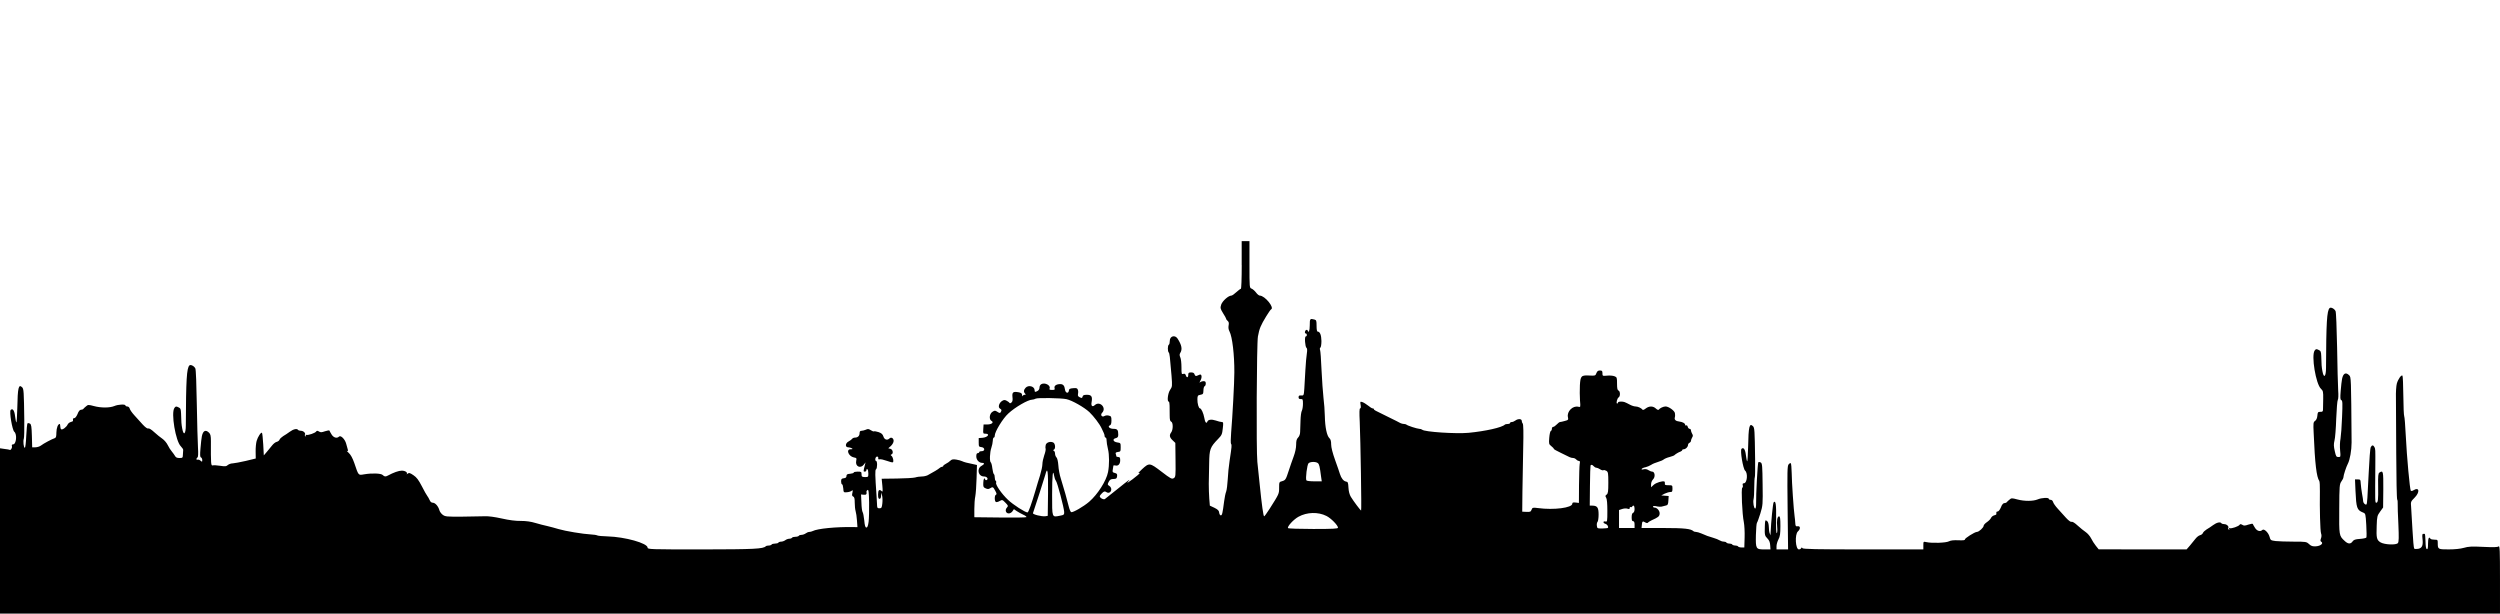 <?xml version="1.0" standalone="no"?>
<!DOCTYPE svg PUBLIC "-//W3C//DTD SVG 20010904//EN"
 "http://www.w3.org/TR/2001/REC-SVG-20010904/DTD/svg10.dtd">
<svg version="1.0" xmlns="http://www.w3.org/2000/svg"
 width="2571pt" height="631pt" viewBox="0 0 2571 631"
 preserveAspectRatio="xMidYMid meet">
<g transform="translate(0,631) scale(0.1,-0.1)"
fill="#000000" stroke="none">
<path d="M12770 3585 c0 -144 -4 -245 -9 -245 -5 0 -26 -16 -47 -35 -20 -19
-43 -35 -51 -35 -30 0 -91 -55 -104 -92 -11 -35 -10 -41 19 -89 18 -27 32 -54
32 -58 0 -5 7 -14 16 -22 11 -9 14 -22 9 -46 -4 -21 -1 -43 9 -61 29 -55 51
-240 50 -422 0 -104 -19 -454 -33 -620 -5 -58 -5 -110 -1 -115 9 -11 8 -23
-15 -175 -8 -52 -17 -138 -19 -190 -3 -52 -10 -109 -16 -125 -7 -17 -16 -61
-21 -100 -16 -125 -21 -145 -34 -145 -8 0 -15 12 -17 28 -2 21 -13 32 -49 50
l-47 22 -6 73 c-3 39 -5 108 -5 152 1 44 3 139 4 210 2 146 9 165 93 252 36
37 41 48 47 107 7 60 6 66 -11 66 -11 0 -37 7 -60 15 -45 15 -80 11 -88 -12
-9 -24 -24 -6 -31 40 -8 46 -31 97 -44 97 -14 0 -28 51 -27 95 1 36 4 40 31
45 27 5 30 9 31 45 0 21 6 41 12 43 7 2 12 15 12 28 0 18 -5 24 -23 24 -13 0
-29 -6 -36 -12 -8 -7 -6 1 4 18 19 33 14 70 -8 61 -6 -3 -19 -8 -29 -12 -11
-4 -18 0 -23 14 -4 15 -15 21 -36 21 -24 0 -29 -4 -29 -25 0 -30 -16 -33 -25
-5 -5 15 -12 19 -26 15 -18 -6 -19 -1 -19 69 0 41 -5 87 -12 101 -9 21 -9 31
0 46 23 37 15 80 -28 147 -27 41 -80 26 -80 -23 0 -19 -4 -37 -10 -40 -13 -8
-13 -68 -1 -80 9 -10 12 -35 29 -240 8 -106 8 -111 -15 -145 -23 -34 -33 -120
-14 -120 5 0 9 -19 9 -42 0 -24 0 -69 1 -101 0 -42 4 -59 15 -63 21 -8 21 -83
1 -110 -22 -29 -18 -52 14 -82 l28 -27 2 -175 c2 -168 1 -176 -19 -188 -19
-11 -31 -5 -126 68 -121 92 -125 93 -200 24 -27 -25 -43 -43 -36 -39 6 3 12 3
12 -2 -1 -4 -33 -32 -73 -62 -49 -37 -64 -45 -47 -26 31 36 23 31 -115 -80
-60 -49 -115 -92 -122 -97 -13 -10 -53 11 -53 28 0 6 11 21 24 33 20 19 27 21
44 10 42 -27 72 35 31 63 -20 13 -21 16 -7 43 12 23 23 29 49 29 29 1 34 5 37
28 3 22 -2 29 -23 34 -24 6 -26 10 -21 37 3 16 6 33 6 37 0 5 9 6 20 3 29 -8
50 14 50 53 0 27 -4 34 -20 34 -11 0 -20 4 -20 9 0 5 -3 16 -6 24 -4 11 2 16
23 19 26 3 28 6 28 48 0 44 -1 45 -35 50 -43 6 -53 35 -16 44 20 5 26 13 26
35 0 50 -9 61 -50 61 -39 0 -64 25 -35 36 10 4 15 20 15 50 0 39 -3 44 -27 50
-14 4 -34 2 -44 -4 -26 -17 -47 11 -25 33 49 50 -24 126 -75 79 -25 -23 -41
-9 -33 31 10 56 -1 75 -48 75 -31 0 -41 -4 -45 -19 -4 -16 -8 -17 -28 -7 -18
8 -23 17 -19 33 3 12 3 31 -1 43 -6 18 -13 21 -48 18 -35 -3 -43 -7 -45 -26
-5 -34 -36 -24 -40 13 -5 39 -19 55 -49 55 -39 0 -65 -18 -58 -41 5 -16 1 -19
-25 -19 -25 0 -31 3 -26 16 12 31 -48 63 -84 44 -12 -6 -20 -21 -20 -35 0 -14
-8 -29 -19 -35 -26 -14 -31 -13 -31 6 0 41 -63 59 -93 26 -20 -22 -22 -43 -5
-60 9 -9 8 -12 -4 -12 -9 0 -19 -6 -21 -12 -3 -7 -6 -3 -6 9 -1 17 -9 24 -36
29 -56 10 -68 1 -63 -49 4 -29 1 -47 -10 -56 -9 -9 -17 -10 -21 -4 -3 6 -16
15 -29 22 -19 10 -28 10 -48 -3 -31 -21 -43 -65 -20 -78 18 -10 19 -17 7 -37
-7 -11 -13 -10 -34 4 -24 15 -27 15 -51 0 -31 -20 -37 -78 -10 -93 28 -15 3
-37 -41 -37 l-40 0 -3 -47 c-3 -46 -2 -48 22 -48 51 0 25 -37 -29 -42 l-40 -3
0 -45 c0 -42 2 -45 28 -48 37 -4 39 -42 2 -42 -14 0 -25 -4 -25 -10 0 -5 -7
-10 -15 -10 -10 0 -15 -10 -15 -33 0 -36 28 -67 60 -67 27 0 25 -14 -5 -30
-54 -29 -36 -110 25 -110 29 0 47 -24 28 -36 -7 -4 -14 -2 -16 4 -8 26 -19 9
-20 -33 -2 -40 1 -47 24 -57 20 -9 30 -9 45 0 28 18 33 16 54 -25 15 -27 17
-37 7 -41 -16 -5 -16 -69 1 -75 6 -2 24 2 38 11 26 14 28 14 59 -18 29 -30 30
-33 15 -50 -23 -25 -11 -60 19 -60 13 0 30 10 38 22 l15 22 29 -20 c16 -11 46
-27 67 -37 21 -9 36 -21 33 -25 -2 -4 -124 -6 -270 -4 l-266 3 0 84 c0 46 4
106 10 132 5 26 11 109 13 185 l4 136 -26 6 c-75 15 -108 24 -126 33 -11 6
-39 13 -62 17 -33 5 -46 2 -60 -12 -10 -10 -30 -24 -45 -31 -16 -8 -28 -18
-28 -23 0 -4 -5 -8 -12 -8 -6 0 -19 -6 -27 -14 -15 -13 -58 -39 -121 -73 -14
-7 -41 -13 -60 -13 -19 0 -50 -4 -68 -10 -19 -5 -104 -10 -189 -11 l-156 -2 7
-71 c5 -56 4 -68 -6 -58 -25 25 -38 13 -38 -33 0 -33 4 -45 15 -45 10 0 15 11
16 33 l1 32 9 -30 c5 -16 6 -53 3 -81 -5 -46 -9 -51 -30 -51 -22 0 -24 4 -25
46 -1 25 -3 64 -5 86 -15 213 -16 263 -5 269 14 9 15 86 0 86 -6 0 -9 10 -7
23 2 12 10 22 18 22 8 0 14 -7 12 -17 -2 -11 3 -15 16 -11 10 2 42 -5 72 -16
29 -11 57 -18 62 -15 12 8 1 56 -15 67 -9 6 -9 10 1 14 22 9 14 50 -10 57
l-23 6 28 25 c15 15 27 36 27 51 0 28 -25 43 -43 25 -22 -22 -52 -13 -62 20
-8 24 -19 34 -49 45 -22 7 -43 11 -48 8 -4 -3 -19 3 -33 12 -21 14 -31 15 -51
5 -14 -6 -34 -11 -44 -11 -14 0 -20 -7 -20 -23 0 -29 -18 -47 -47 -47 -12 0
-26 -6 -30 -13 -4 -6 -20 -18 -35 -26 -36 -18 -39 -61 -5 -61 12 0 29 -5 37
-10 12 -8 9 -10 -12 -10 -51 0 -22 -73 33 -84 28 -5 30 -8 24 -36 -12 -57 45
-83 79 -37 l17 22 -6 -25 c-17 -68 -18 -70 -1 -70 9 0 16 7 16 16 0 8 5 12 10
9 6 -3 10 -23 10 -44 0 -36 -1 -37 -35 -37 -31 1 -35 4 -35 29 0 25 -3 27 -40
27 -22 0 -40 -4 -40 -9 0 -6 -17 -11 -37 -13 -30 -2 -38 -7 -38 -23 0 -14 -8
-21 -27 -23 -24 -3 -28 -8 -28 -33 0 -16 4 -29 9 -29 6 0 11 -19 13 -42 3 -42
4 -43 37 -40 19 1 41 8 49 15 12 10 14 7 8 -21 -6 -24 -4 -33 8 -38 12 -5 16
-20 16 -64 0 -31 4 -70 9 -86 5 -16 12 -60 14 -97 l5 -68 -42 1 c-179 3 -370
-16 -418 -41 -10 -5 -26 -9 -35 -9 -10 0 -27 -7 -37 -15 -11 -8 -30 -15 -42
-15 -13 0 -26 -4 -29 -10 -3 -5 -19 -10 -35 -10 -16 0 -32 -4 -35 -10 -3 -5
-16 -10 -28 -10 -12 0 -31 -7 -41 -15 -11 -8 -30 -15 -42 -15 -13 0 -26 -5
-29 -10 -3 -6 -19 -10 -35 -10 -16 0 -32 -4 -35 -10 -3 -5 -16 -10 -29 -10
-12 0 -26 -3 -30 -7 -27 -28 -117 -32 -658 -33 -528 0 -558 1 -558 18 0 46
-232 111 -412 116 -52 1 -99 6 -106 10 -7 4 -36 9 -65 10 -81 4 -266 35 -332
55 -33 10 -85 24 -115 31 -30 6 -86 21 -124 32 -46 14 -95 21 -150 21 -53 -1
-121 8 -196 25 -72 16 -137 25 -175 23 -33 -1 -137 -3 -232 -4 -159 -1 -174 0
-200 19 -15 11 -30 32 -34 46 -11 41 -42 77 -67 78 -15 0 -26 9 -34 28 -7 15
-17 34 -24 42 -7 8 -32 53 -56 100 -34 65 -53 91 -86 113 -37 25 -45 27 -60
16 -9 -7 -14 -9 -10 -5 14 16 -14 36 -50 36 -31 0 -85 -19 -144 -51 -24 -13
-34 -11 -52 6 -17 18 -111 21 -193 7 -59 -10 -55 -15 -100 118 -18 50 -36 84
-57 103 -17 16 -25 25 -17 21 9 -5 12 -1 8 12 -3 11 -11 38 -17 61 -12 46 -56
91 -74 73 -21 -21 -56 -11 -76 22 -11 18 -21 36 -22 40 -2 4 -22 1 -46 -7 -34
-12 -46 -13 -62 -2 -16 9 -22 9 -28 0 -10 -16 -83 -41 -101 -35 -9 3 -11 0 -6
-8 5 -9 4 -11 -4 -6 -6 4 -9 12 -5 17 9 15 -16 39 -42 39 -12 0 -25 4 -29 9
-10 17 -49 8 -85 -19 -19 -14 -50 -35 -68 -45 -17 -11 -34 -27 -37 -36 -3 -9
-16 -20 -30 -23 -13 -3 -34 -20 -47 -37 -13 -16 -37 -46 -54 -66 l-31 -36 -6
113 c-4 62 -9 116 -13 119 -9 10 -43 -41 -55 -84 -6 -22 -11 -71 -10 -110 l1
-70 -103 -25 c-56 -13 -116 -24 -133 -25 -18 0 -40 -8 -51 -17 -16 -15 -27
-16 -79 -8 -32 5 -67 7 -76 4 -19 -6 -20 16 -19 249 0 54 -4 72 -19 87 -35 35
-62 22 -74 -36 -4 -18 -10 -73 -14 -123 -6 -70 -5 -92 5 -95 7 -3 13 -15 13
-27 0 -20 -2 -21 -17 -7 -10 9 -24 13 -30 11 -16 -6 -17 13 -2 23 7 4 9 37 5
103 -3 53 -9 253 -12 445 -3 195 -9 357 -15 367 -13 26 -49 43 -61 31 -28 -28
-35 -145 -37 -615 0 -92 -23 -113 -37 -34 -8 43 -10 65 -12 155 -2 46 -5 54
-28 64 -22 11 -28 10 -40 -7 -37 -50 12 -343 66 -395 14 -14 25 -31 24 -37 -1
-7 -2 -29 -3 -48 -1 -33 -3 -35 -36 -35 -25 0 -37 6 -45 21 -7 11 -21 32 -33
46 -12 13 -31 43 -42 66 -11 23 -36 52 -55 65 -19 12 -56 43 -83 67 -29 27
-53 42 -62 39 -10 -4 -30 11 -58 41 -23 26 -61 68 -85 94 -23 25 -45 56 -48
69 -4 13 -14 22 -25 22 -10 0 -19 5 -19 10 0 15 -73 12 -115 -6 -47 -19 -134
-20 -209 0 -56 15 -61 15 -80 -2 -12 -9 -24 -21 -27 -25 -3 -5 -10 -9 -15 -9
-23 -1 -34 -12 -48 -49 -9 -21 -23 -39 -31 -39 -14 0 -16 -5 -14 -27 0 -5 -10
-10 -23 -13 -13 -3 -27 -15 -32 -25 -11 -26 -53 -58 -66 -50 -6 3 -10 17 -10
31 0 13 -3 24 -6 24 -18 0 -33 -41 -34 -88 0 -41 -4 -54 -17 -58 -27 -8 -115
-55 -142 -76 -13 -10 -39 -18 -57 -18 l-33 0 -3 116 c-3 97 -6 119 -20 128 -9
5 -21 7 -25 2 -4 -4 -10 -62 -13 -129 -3 -71 -9 -122 -15 -122 -12 0 -19 70
-10 94 4 9 6 93 5 186 -4 302 -6 325 -22 342 -37 36 -46 -2 -50 -214 -2 -83
-6 -149 -10 -147 -3 2 -9 31 -13 65 -7 59 -25 83 -45 63 -16 -16 16 -206 37
-224 31 -26 21 -130 -13 -130 -11 0 -15 -6 -11 -20 4 -17 -14 -45 -24 -36 -2
2 -25 6 -52 9 l-47 7 0 -850 0 -850 12855 0 12855 0 0 351 c0 300 -2 350 -14
340 -10 -9 -54 -10 -158 -5 -118 6 -153 4 -200 -10 -35 -10 -93 -16 -156 -16
-110 0 -112 1 -112 66 0 32 -2 34 -34 34 -19 0 -38 4 -41 10 -15 25 -25 5 -25
-51 0 -44 -3 -60 -12 -56 -9 2 -13 29 -14 80 -1 42 -4 77 -8 77 -3 0 -11 0
-17 0 -8 0 -10 -16 -6 -50 8 -68 -3 -96 -44 -104 -18 -3 -37 -2 -41 2 -5 5
-13 92 -18 193 -5 101 -12 208 -14 237 -5 51 -3 55 35 93 58 58 50 115 -11 77
-10 -7 -22 -9 -27 -5 -10 11 -41 347 -52 569 -5 103 -12 192 -16 198 -4 6 -8
100 -9 210 -1 109 -5 202 -9 207 -12 11 -45 -36 -58 -82 -6 -22 -11 -89 -9
-150 1 -60 2 -317 3 -570 1 -253 5 -465 10 -472 4 -6 6 -26 5 -45 -1 -18 2
-113 7 -210 6 -136 5 -181 -5 -193 -18 -22 -136 -17 -178 7 -40 25 -45 44 -40
171 3 96 6 105 35 145 l31 43 2 184 c1 192 -1 200 -40 175 -12 -8 -15 -33 -13
-142 2 -140 -1 -168 -20 -168 -12 0 -12 12 -9 380 1 171 1 172 -9 192 -12 23
-26 23 -38 -1 -6 -10 -15 -128 -21 -262 -12 -261 -16 -318 -23 -326 -10 -9
-32 12 -34 32 0 11 -6 47 -12 80 -6 33 -11 79 -13 103 -2 39 -4 42 -30 42
l-29 0 5 -117 c8 -177 15 -198 76 -223 28 -11 28 -12 35 -130 4 -65 4 -123 1
-128 -3 -5 -33 -12 -66 -14 -48 -3 -64 -9 -76 -26 -20 -29 -47 -28 -82 6 -57
52 -57 56 -55 329 1 238 3 254 22 282 12 16 21 35 21 43 0 20 29 108 45 138
22 41 39 140 39 220 -5 674 -5 671 -25 691 -34 34 -61 21 -73 -37 -4 -18 -10
-73 -14 -123 -6 -74 -5 -92 7 -96 12 -5 13 -33 7 -174 -3 -93 -11 -193 -16
-223 -6 -29 -8 -83 -4 -120 6 -67 6 -68 -18 -68 -21 0 -25 7 -37 61 -11 48
-12 72 -3 108 7 25 15 127 18 226 4 99 11 186 16 192 6 8 8 49 4 100 -3 49 -8
247 -11 442 -4 198 -10 362 -16 372 -13 26 -49 43 -61 31 -28 -28 -35 -145
-37 -615 0 -92 -23 -113 -37 -34 -8 43 -10 65 -12 155 -2 46 -5 54 -28 64 -22
11 -28 10 -40 -7 -36 -50 12 -344 65 -393 22 -21 24 -29 23 -105 -1 -45 -1
-93 -2 -107 0 -21 -5 -26 -27 -25 -25 0 -28 -4 -31 -40 -2 -25 -11 -44 -23
-53 -19 -13 -20 -23 -15 -125 13 -318 30 -455 58 -493 4 -6 7 -54 6 -105 -3
-182 3 -410 12 -434 6 -16 6 -35 -1 -52 -7 -20 -7 -28 3 -34 26 -16 -6 -44
-54 -47 -36 -2 -49 2 -72 23 -26 24 -32 25 -159 25 -73 0 -156 3 -184 6 -51 7
-53 8 -63 45 -12 43 -57 86 -74 69 -21 -21 -56 -11 -76 23 -11 17 -21 35 -22
39 -2 4 -22 1 -46 -7 -34 -12 -46 -13 -62 -2 -16 9 -22 9 -28 0 -10 -16 -83
-41 -101 -35 -9 3 -11 0 -6 -8 5 -9 4 -11 -4 -6 -6 4 -9 12 -5 17 9 15 -16 39
-42 39 -12 0 -25 4 -29 9 -10 17 -49 8 -85 -19 -19 -14 -50 -35 -68 -45 -17
-11 -34 -27 -37 -36 -3 -9 -16 -20 -30 -23 -13 -3 -34 -20 -47 -37 -13 -16
-38 -48 -57 -70 l-34 -39 -452 0 -452 1 -29 36 c-16 20 -38 54 -49 77 -11 22
-36 51 -55 64 -19 12 -56 43 -83 67 -29 27 -53 42 -62 39 -10 -4 -30 11 -58
41 -23 26 -61 68 -85 94 -23 25 -45 56 -48 69 -4 13 -14 22 -25 22 -10 0 -19
5 -19 10 0 15 -73 12 -115 -6 -47 -19 -134 -20 -209 0 -56 15 -61 15 -80 -2
-12 -9 -24 -21 -27 -25 -3 -5 -10 -9 -15 -9 -23 -1 -34 -12 -48 -49 -9 -21
-23 -39 -31 -39 -14 0 -16 -5 -14 -27 0 -5 -10 -10 -23 -13 -13 -3 -27 -15
-32 -26 -5 -12 -24 -31 -43 -44 -18 -12 -33 -29 -33 -37 0 -18 -48 -63 -69
-63 -24 -1 -126 -66 -124 -78 2 -8 -20 -10 -67 -8 -47 2 -78 -1 -97 -11 -30
-16 -175 -21 -232 -8 -31 7 -31 6 -31 -34 l0 -41 -619 0 c-486 0 -621 3 -625
13 -5 9 -7 9 -12 0 -3 -7 -14 -13 -24 -13 -35 0 -44 154 -10 185 28 25 27 57
-2 53 -20 -3 -23 2 -25 32 -1 19 -4 51 -7 70 -9 60 -29 350 -30 447 -1 50 -5
95 -9 99 -4 4 -14 -1 -23 -12 -13 -17 -14 -72 -10 -447 l5 -427 -60 0 -59 0 0
33 c0 18 9 49 20 70 16 30 20 56 20 137 0 78 -3 100 -14 100 -18 0 -26 -45
-19 -112 3 -31 1 -58 -4 -61 -6 -4 -9 53 -7 147 2 149 -4 192 -25 171 -8 -8
-27 -200 -32 -320 l0 -20 -9 20 c-5 11 -9 41 -9 66 -1 29 -7 51 -16 59 -21 17
-23 13 -25 -50 -3 -91 -1 -100 26 -127 19 -19 27 -39 29 -70 l3 -43 -63 0
c-87 0 -90 5 -87 148 2 64 6 121 11 126 5 6 20 49 35 96 25 82 26 93 23 299
-2 189 -4 215 -19 225 -9 5 -21 7 -25 2 -7 -7 -25 -331 -23 -433 0 -24 -4 -43
-9 -43 -14 0 -25 64 -17 97 4 14 7 69 7 122 0 52 3 99 6 104 3 5 4 86 3 181
-4 306 -6 326 -22 343 -37 36 -46 -2 -50 -214 -2 -83 -6 -149 -10 -147 -3 2
-9 31 -13 65 -7 59 -25 83 -45 63 -16 -16 16 -206 37 -224 31 -26 21 -130 -13
-130 -11 0 -15 -6 -11 -20 3 -11 1 -23 -5 -26 -13 -8 -1 -274 16 -354 6 -31
10 -101 8 -158 l-3 -102 -29 0 c-16 0 -32 5 -35 10 -3 6 -17 10 -30 10 -13 0
-27 5 -30 10 -3 6 -17 10 -30 10 -13 0 -27 5 -30 10 -3 6 -16 10 -28 10 -13 0
-31 6 -42 13 -11 7 -40 19 -65 26 -52 15 -71 22 -123 45 -21 9 -46 16 -56 16
-10 0 -21 3 -25 7 -25 25 -93 33 -307 33 l-227 0 3 30 c3 40 9 44 34 28 14 -8
24 -9 29 -3 4 6 21 16 37 24 69 31 80 40 83 66 4 29 -25 65 -53 65 -8 0 -15 5
-15 10 0 6 10 8 23 6 37 -9 61 -9 77 -3 8 3 24 7 35 9 16 3 21 12 23 50 l3 47
-38 3 -38 3 34 18 c19 9 45 17 58 17 20 0 23 5 23 35 0 34 -1 35 -41 35 -33 0
-40 3 -37 18 1 9 -1 19 -5 20 -19 9 -86 -12 -110 -34 l-27 -25 0 31 c0 17 9
39 21 51 25 25 18 79 -10 79 -9 0 -26 7 -38 15 -15 10 -32 13 -49 9 -18 -5
-25 -3 -20 4 3 6 21 14 39 17 17 4 43 15 57 24 14 10 45 23 70 30 25 7 52 19
60 26 8 7 35 19 60 25 25 7 47 15 50 19 8 9 43 31 63 37 9 4 17 10 17 15 0 5
7 9 16 9 20 0 44 24 44 45 0 8 7 18 15 21 8 4 15 12 15 20 0 8 6 23 12 34 10
16 10 24 0 40 -6 11 -12 27 -12 35 0 8 -6 15 -14 15 -7 0 -16 9 -19 21 -3 12
-10 18 -16 14 -6 -3 -11 0 -11 8 0 14 -27 28 -60 32 -36 4 -52 18 -46 41 4 13
4 34 1 47 -7 26 -65 67 -96 67 -23 0 -60 -18 -70 -33 -4 -6 -16 -1 -30 12 -29
27 -69 27 -104 0 -16 -13 -30 -18 -33 -12 -11 16 -48 33 -72 33 -12 0 -36 7
-53 16 -61 32 -67 34 -97 34 -16 0 -30 -4 -30 -10 0 -5 -4 -10 -9 -10 -13 0 0
54 15 63 19 11 18 63 -1 71 -11 4 -15 22 -15 71 0 62 -1 66 -27 76 -16 6 -49
9 -75 6 -47 -4 -48 -4 -48 24 0 24 -4 29 -26 29 -19 0 -28 -7 -36 -27 -10 -27
-13 -28 -68 -25 -89 5 -96 -2 -102 -100 -2 -46 -2 -115 1 -155 6 -71 6 -72
-17 -66 -57 14 -120 -49 -107 -107 6 -27 3 -30 -32 -39 -21 -6 -43 -11 -49
-11 -6 0 -21 -11 -34 -25 -13 -14 -29 -25 -37 -25 -7 0 -13 -9 -13 -19 0 -11
-5 -21 -11 -23 -6 -2 -13 -33 -16 -69 -5 -62 -4 -67 21 -87 15 -11 26 -24 26
-28 -1 -4 32 -22 72 -41 40 -19 81 -39 90 -44 10 -5 26 -9 37 -9 10 0 24 -7
31 -15 7 -8 19 -15 27 -15 12 0 14 -8 9 -32 -3 -18 -6 -116 -7 -216 l-1 -184
-34 4 c-26 3 -34 0 -34 -12 0 -42 -189 -67 -352 -45 -55 7 -58 6 -67 -17 -8
-21 -15 -24 -53 -22 l-43 2 2 208 c2 115 5 317 8 448 4 159 2 243 -5 250 -5 5
-10 18 -10 28 0 22 -38 24 -66 3 -10 -8 -27 -15 -36 -15 -10 0 -18 -4 -18 -10
0 -5 -11 -10 -23 -10 -13 0 -27 -3 -31 -7 -29 -29 -197 -67 -372 -84 -130 -12
-455 9 -478 32 -6 5 -19 9 -30 9 -23 1 -123 33 -133 44 -3 3 -15 6 -25 6 -10
0 -26 4 -36 9 -9 6 -66 34 -125 63 -148 72 -147 72 -147 80 0 5 -6 8 -13 8 -7
0 -28 13 -47 29 -19 15 -46 32 -59 36 -23 7 -24 6 -18 -29 4 -23 2 -36 -5 -36
-8 0 -9 -41 -4 -140 8 -185 20 -910 14 -910 -6 0 -77 94 -105 140 -14 23 -23
56 -25 95 -3 53 -6 60 -26 63 -24 4 -48 33 -62 78 -4 16 -27 80 -49 142 -26
73 -41 131 -41 161 0 34 -5 53 -18 65 -26 23 -45 114 -47 226 -1 52 -7 138
-14 190 -6 52 -15 181 -20 285 -4 105 -11 197 -15 206 -4 10 -3 20 3 24 6 3
11 34 11 68 -1 61 -15 97 -39 97 -7 0 -11 21 -11 59 0 52 -2 59 -22 65 -46 12
-48 9 -48 -59 0 -58 -12 -85 -22 -53 -2 6 -10 8 -16 4 -15 -9 -16 -36 -2 -36
6 0 10 -7 10 -15 0 -8 -5 -15 -11 -15 -15 0 -7 -109 8 -118 7 -5 8 -24 3 -57
-5 -27 -11 -104 -15 -170 -3 -66 -8 -152 -11 -192 -5 -70 -6 -72 -32 -70 -21
2 -27 -3 -27 -18 0 -14 6 -20 23 -19 20 1 22 -4 22 -48 0 -27 -5 -59 -11 -71
-7 -11 -13 -57 -14 -101 -1 -45 -3 -98 -4 -118 0 -23 -9 -46 -21 -58 -15 -15
-20 -33 -20 -74 0 -33 -10 -79 -26 -122 -14 -38 -37 -103 -50 -144 -30 -93
-34 -99 -70 -109 -28 -7 -29 -10 -29 -67 0 -63 0 -62 -98 -217 -27 -42 -52
-77 -56 -77 -8 0 -24 112 -46 330 -8 80 -19 183 -24 230 -12 113 -7 1219 6
1290 15 82 28 113 87 210 22 36 44 67 48 68 38 17 -64 142 -116 142 -8 0 -26
14 -38 31 -13 17 -33 35 -45 40 -23 8 -23 9 -23 249 l0 240 -40 0 -40 0 0
-245z m-1802 -1380 c58 -13 181 -83 235 -133 45 -43 106 -123 126 -167 7 -16
17 -38 22 -47 5 -10 9 -25 9 -33 0 -8 5 -15 10 -15 6 0 10 -13 10 -29 0 -16 6
-56 14 -88 15 -59 15 -166 1 -238 -18 -91 -107 -230 -194 -305 -58 -50 -168
-113 -185 -107 -7 3 -18 29 -25 58 -14 60 -51 189 -82 289 -12 36 -23 96 -25
134 -3 41 -11 75 -20 83 -8 8 -14 25 -14 38 0 13 -6 26 -12 29 -10 5 -10 7 0
12 19 9 15 62 -6 73 -29 15 -71 2 -78 -25 -3 -13 -4 -30 -1 -38 3 -8 -3 -38
-14 -68 -10 -29 -19 -70 -19 -91 0 -21 -11 -73 -24 -115 -14 -42 -34 -111 -46
-152 -40 -136 -73 -230 -83 -230 -24 0 -149 80 -201 130 -65 61 -130 155 -122
176 3 7 1 16 -4 19 -6 4 -10 19 -10 35 0 16 -4 31 -9 34 -5 3 -12 30 -16 61
-3 30 -11 57 -16 60 -14 9 -10 105 6 150 8 22 14 55 15 73 0 17 5 32 10 32 6
0 10 9 10 20 0 40 84 178 140 228 70 65 203 142 245 142 11 0 27 5 35 10 17
11 264 7 318 -5z m2584 -657 c15 -12 20 -31 34 -140 l7 -48 -76 0 c-42 0 -79
4 -82 10 -11 17 7 161 22 176 18 17 74 18 95 2z m2838 -33 c7 -8 19 -15 27
-15 7 0 25 -7 38 -16 13 -9 29 -13 34 -10 6 4 19 1 31 -6 18 -12 20 -23 20
-122 0 -92 -3 -111 -17 -122 -15 -11 -16 -16 -5 -33 8 -13 12 -61 12 -135 0
-109 -1 -114 -20 -109 -12 3 -20 0 -20 -7 0 -6 9 -14 19 -17 20 -5 36 -31 26
-42 -3 -3 -29 -5 -58 -6 -50 0 -52 1 -55 29 -2 16 1 33 7 39 6 6 11 40 11 75
0 72 -13 91 -63 92 l-28 0 2 203 c1 111 4 205 6 210 7 11 19 8 33 -8z m-5612
-277 l-3 -233 -25 -4 c-38 -5 -132 19 -127 32 18 50 118 361 127 395 23 90 30
42 28 -190z m81 128 c15 -18 83 -277 85 -321 1 -28 -2 -31 -45 -39 -82 -16
-79 -24 -79 217 0 202 8 273 21 193 3 -19 11 -42 18 -50z m-1926 -421 c-6 -43
-12 -60 -23 -60 -11 0 -17 18 -22 74 -4 40 -12 79 -17 85 -5 6 -11 49 -12 96
l-4 85 28 -3 c25 -3 33 5 28 32 -1 5 4 13 11 17 10 7 14 -19 16 -129 1 -75 -1
-164 -5 -197z m7877 131 c0 -21 -6 -36 -15 -40 -10 -3 -15 -19 -15 -46 0 -29
4 -40 15 -40 10 0 15 -11 15 -35 l0 -35 -80 0 -80 0 0 93 0 92 34 11 c18 6 43
7 55 2 16 -5 21 -3 21 8 0 8 4 13 9 9 5 -3 12 -1 16 5 13 21 25 9 25 -24z
m-3169 -72 c47 -23 119 -97 119 -121 0 -10 -50 -13 -254 -13 -140 0 -257 4
-260 9 -10 16 58 90 108 117 87 48 202 51 287 8z"/>
</g>
</svg>
